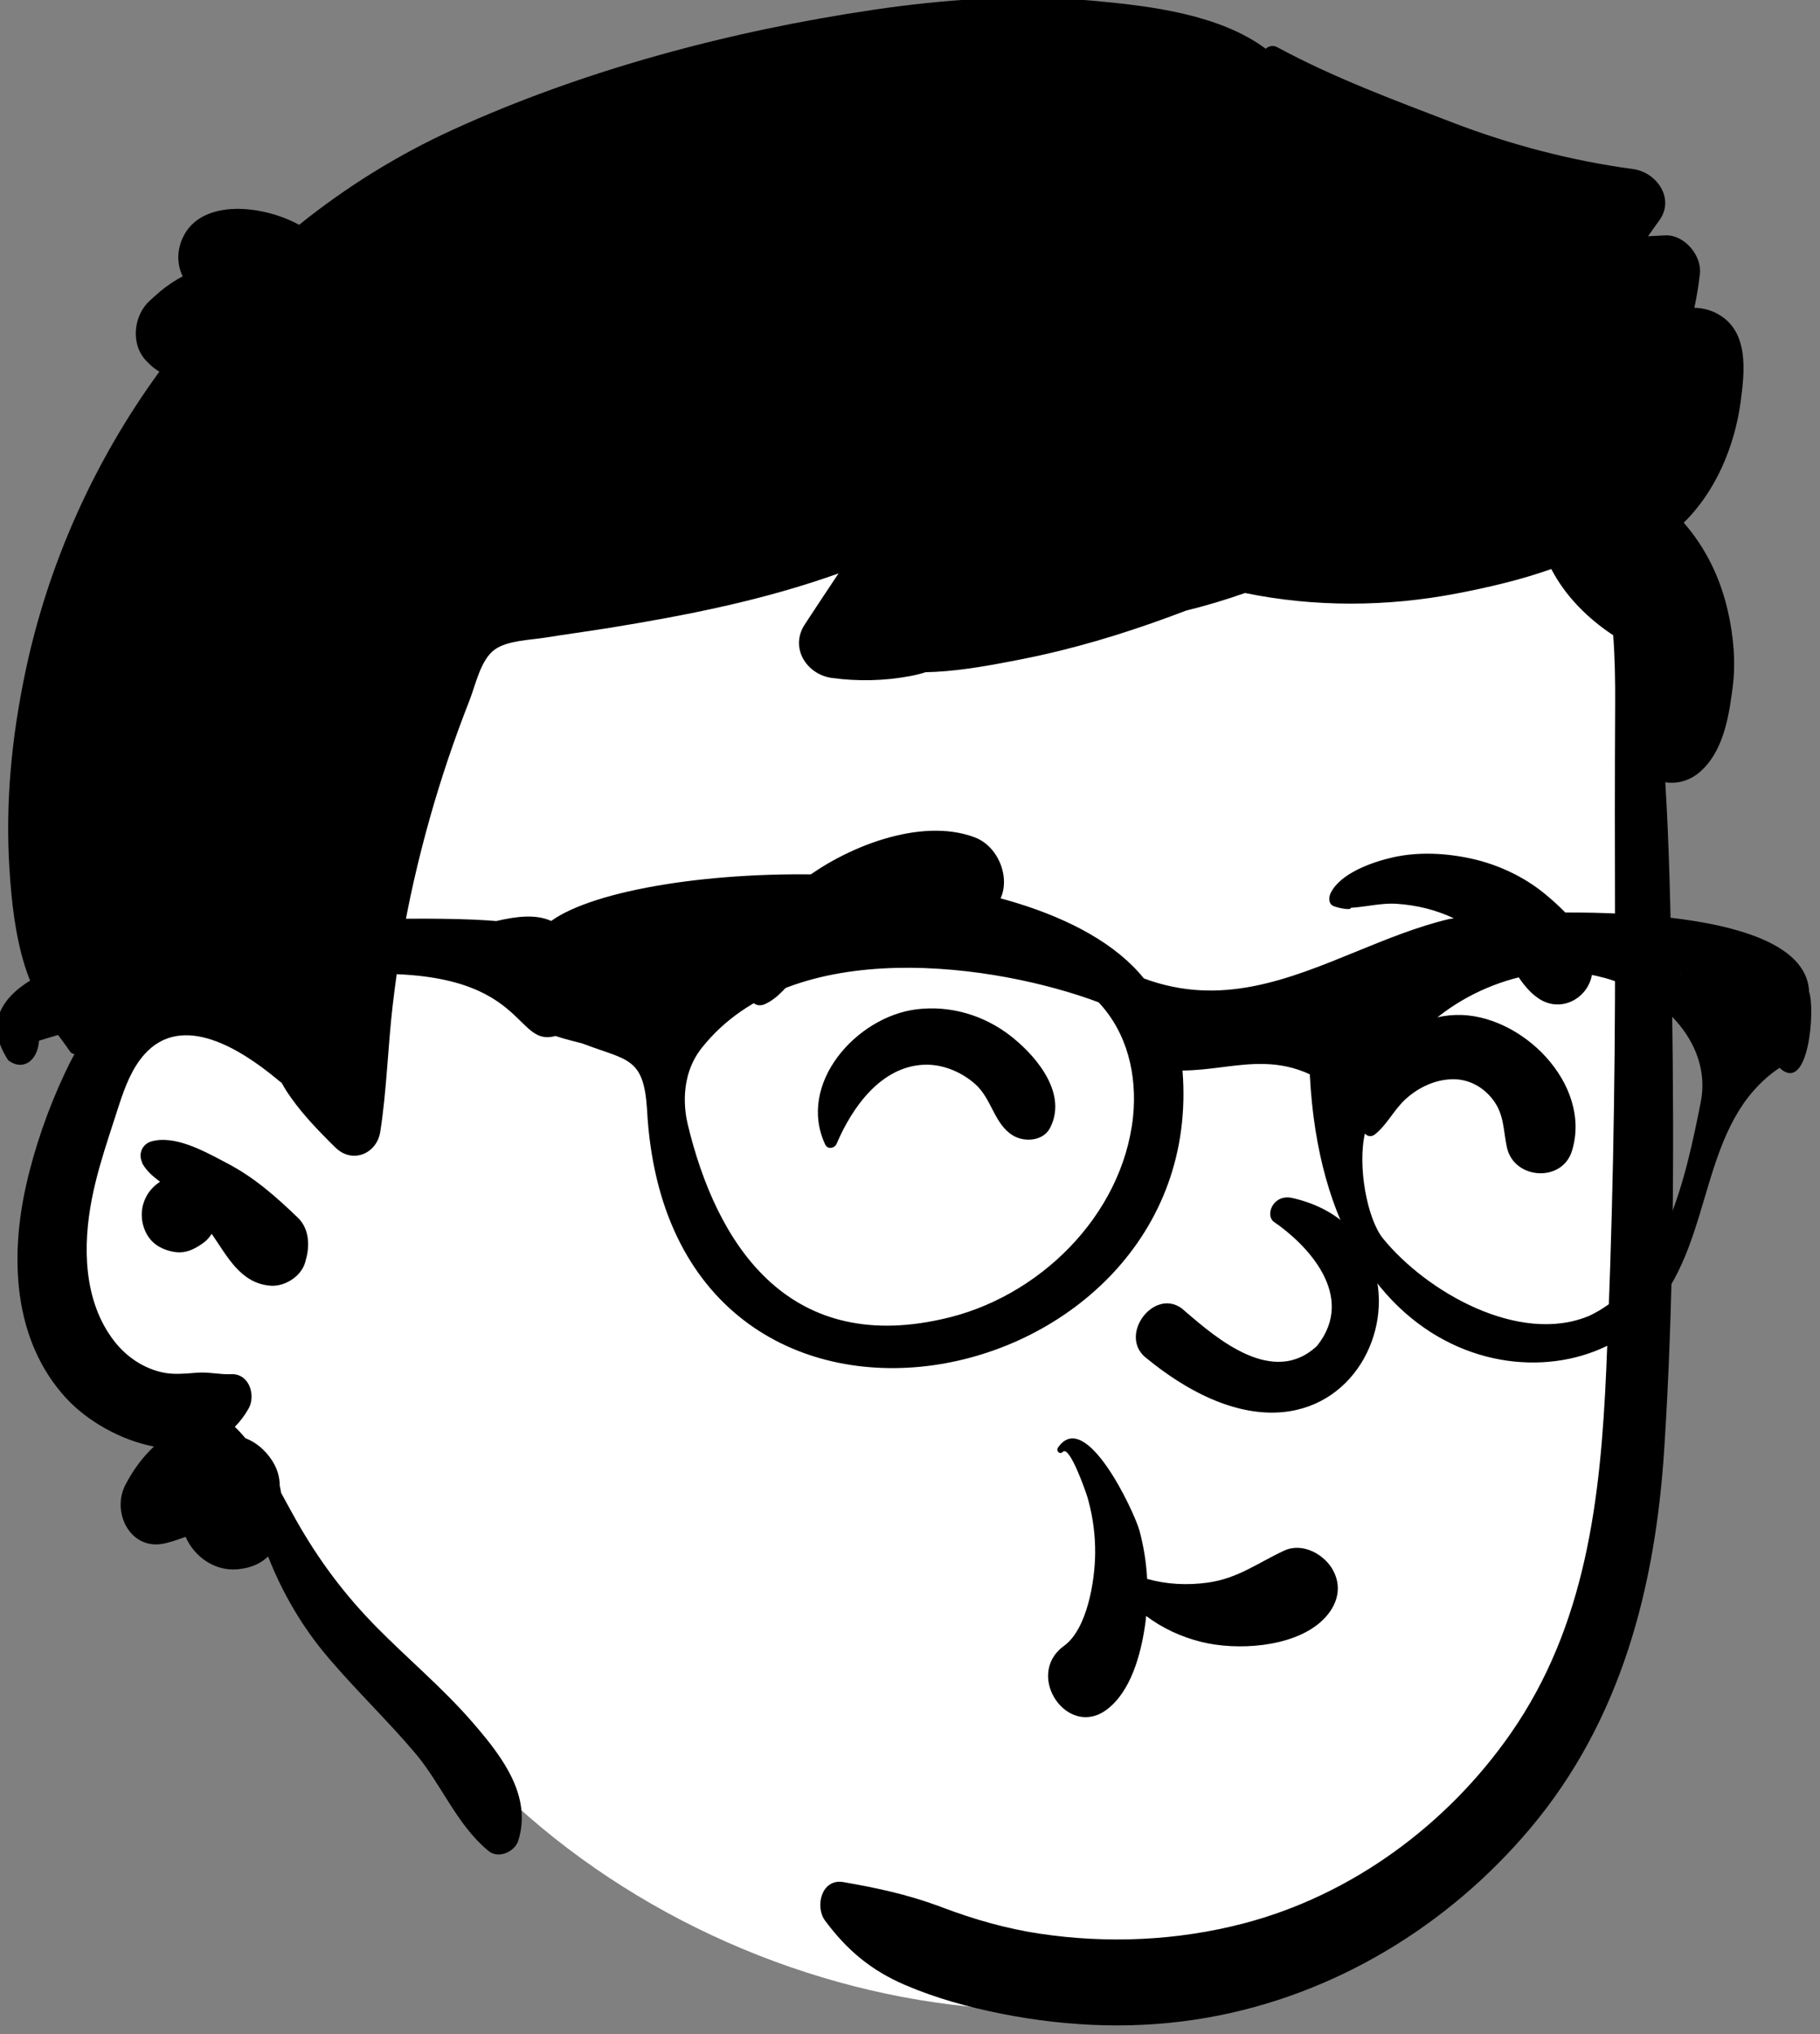 <?xml version="1.0" encoding="UTF-8" standalone="no"?>
<!-- Created with Inkscape (http://www.inkscape.org/) -->

<svg
   width="61.548mm"
   height="68.766mm"
   viewBox="0 0 61.548 68.766"
   version="1.1"
   id="svg5"
   inkscape:version="1.1.1 (3bf5ae0d25, 2021-09-20)"
   sodipodi:docname="happy.svg"
   xmlns:inkscape="http://www.inkscape.org/namespaces/inkscape"
   xmlns:sodipodi="http://sodipodi.sourceforge.net/DTD/sodipodi-0.dtd"
   xmlns="http://www.w3.org/2000/svg"
   xmlns:svg="http://www.w3.org/2000/svg">
  <rect x="0" y="0" width="61.548" height="68.766" fill="#808080" stroke="none"/>
  <sodipodi:namedview
     id="namedview7"
     pagecolor="#ffffff"
     bordercolor="#666666"
     borderopacity="1.0"
     inkscape:pageshadow="2"
     inkscape:pageopacity="0.0"
     inkscape:pagecheckerboard="0"
     inkscape:document-units="mm"
     showgrid="false"
     inkscape:zoom="0.93109959"
     inkscape:cx="375.36264"
     inkscape:cy="66.587936"
     inkscape:window-width="960"
     inkscape:window-height="1011"
     inkscape:window-x="0"
     inkscape:window-y="32"
     inkscape:window-maximized="0"
     inkscape:current-layer="layer1" />
  <defs
     id="defs2" />
  <g
     inkscape:label="Layer 1"
     inkscape:groupmode="layer"
     id="layer1"
     style="display:inline"
     transform="translate(-1.603,-2.093)">
    <g
       transform="matrix(0.154,0.008,-0.008,0.154,-38.124,-11.922)"
       id="g1811">
      <g
         transform="translate(225)"
         id="g1809">
        <g
           id="g1793">
          <g
             id="g1791">
            <path
               d="m 340.529,155.003 c -2.153,-18.915 0.633,-58.451 0.819,-60.853 C 342.529,78.965 335.414,19.002 321.964,24.527 299.401,6.666 269.351,2.722 241.251,0.838 182.883,-3.076 120.791,5.909 75.72,45.189 53.432,65.588 31.732,95.257 33.477,126.149 13.226,155.431 -15.324,195.598 9.908,229.831 c 8.577,10.937 22.208,15.01 32.982,23.293 21.672,17.48 35.268,42.566 57.145,59.942 57.96,52.083 156.377,62.963 213.323,3.723 44.035,-42.904 36.915,-107.09 29.17,-161.786 -5.208,-36.773 2.199,36.901 -2,0 z"
               transform="translate(65.001,149)"
               fill="#ffffff"
               stroke="none"
               id="path1787" />
            <path
               d="m 227.86,0.105 c -15.941,-0.59 -31.97,1.37 -47.58,4.52 -30.981,6.24 -62.71,16.45 -90.771,31.09 -11.782,6.15 -22.652,13.745 -32.455,22.494 -8.861,-4.237 -22.841,-4.581 -25.681,5.135 -0.815,2.789 -0.409,5.317 0.761,7.479 -0.341,0.194 -0.678,0.402 -1.008,0.623 -2.235,1.497 -3.429,2.586 -4.812,3.961 l -1.093,1.095 c -3.46,3.471 -3.787,9.894 0,13.321 l 0.518,0.468 0.319,0.278 c 0.645,0.542 1.338,1 2.06,1.38 C 14.847,112.287 5.839,135.465 2.11,159.685 c -2.191,14.22 -2.83,28.44 -1.18,42.75 0.8,6.99 2,14.45 4.449,21.06 1.191,3.23 2.87,6.37 4.38,9.47 1.641,3.38 4.33,5.85 6.54,8.87 0.24,0.31 0.62,0.47 0.99,0.48 -0.669,1.38 -1.28,2.78 -1.849,4.17 -3.271,7.99 -5.79,16.6 -7.25,25.11 -2.75,16.05 -1.07,34.1 11.149,46.11 4.87,4.78 12.41,8.61 19.821,9.63 -2.371,2.44 -4.281,5.34 -5.81,8.68 -2.86,6.23 1.909,14.66 9.489,12.34 1.441,-0.44 2.87,-1 4.271,-1.62 2.179,4.33 6.84,7.26 11.84,6.51 2.91,-0.44 5.009,-1.57 6.45,-3.16 3.609,7.98 8.399,15.23 14.47,21.63 6.419,6.78 13.509,12.89 19.91,19.69 6.219,6.6 9.91,15.22 17.24,20.66 2.279,1.69 5.77,-0.11 6.41,-2.61 2.485,-9.729 -4.208,-17.829 -10.558,-24.52 l -0.802,-0.84 c -6.811,-7.08 -14.68,-12.99 -21.93,-19.59 -7.53,-6.86 -13.591,-14.14 -19.051,-22.74 -0.472,-0.74 -0.942,-1.495 -1.414,-2.258 L 67.53,336.025 c -0.111,-0.51 -0.231,-1.01 -0.37,-1.5 -0.111,-1.97 -0.77,-3.84 -2.04,-5.56 -1.571,-2.13 -3.67,-3.74 -6.01,-4.49 -0.79,-0.84 -1.611,-1.64 -2.47,-2.38 1.069,-1.17 2.01,-2.55 2.81,-4.15 1.48,-2.98 -0.25,-7.72 -4.21,-7.33 -1.19,0.114 -2.358,0.06 -3.526,0.006 -1.277,-0.059 -2.553,-0.118 -3.854,0.044 -0.312,0.039 -0.623,0.08 -0.934,0.121 -2.137,0.283 -4.27,0.565 -6.427,0.269 -4.429,-0.63 -8.399,-3.03 -11.279,-6.39 -7.211,-8.4 -7.971,-20.48 -6.461,-30.96 0.667,-4.679 1.808,-9.277 3.02,-13.85 l 1.874,-7.004 c 1.068,-3.914 2.354,-7.97 4.867,-11.156 7.886,-10.001 21.398,-2.153 29.485,3.867 l 0.735,0.553 c 0.07,0.05 0.13,0.07 0.2,0.07 0.43,0.7 0.89,1.39 1.37,2.05 2.649,3.58 5.859,6.76 9.17,9.76 l 0.675,0.616 c 0.453,0.409 0.911,0.814 1.365,1.214 3.87,3.41 9.109,0.9 9.62,-3.98 0.949,-9.2 0.69,-18.5 1.279,-27.74 0.59,-9.25 1.651,-18.47 3.231,-27.6 1.58,-9.12 3.62,-18.15 6.109,-27.05 1.25,-4.46 2.62,-8.87 4.08,-13.26 1.111,-3.38 1.941,-8.86 4.87,-11.21 2.651,-2.14 7.641,-2.5 10.891,-3.19 4.54,-0.97 9.109,-1.83 13.659,-2.8 8.511,-1.83 17.011,-3.82 25.391,-6.18 8.3,-2.34 16.53,-5.1 24.5,-8.42 -2.29,3.84 -4.561,7.69 -6.811,11.55 -3.08,5.29 0.96,10.94 6.551,11.41 5.739,0.48 11.55,0.05 17.149,-1.31 1.191,-0.29 2.281,-0.62 3.291,-1.01 6.149,-0.441 12.425,-1.844 18.203,-3.268 l 2.697,-0.672 c 10.979,-2.76 21.529,-6.53 31.93,-10.98 1.165,-0.498 2.331,-1.006 3.497,-1.523 4.314,-1.302 8.563,-2.815 12.729,-4.536 15.445,2.337 31.199,1.431 46.373,-2.301 6.551,-1.61 13.671,-3.63 20.441,-6.43 3.37,5.75 8.54,10.41 14.309,13.79 0.631,4.99 0.981,10.03 1.211,15.03 0.739,15.94 1.579,31.88 2.449,47.81 l 0.28,5.158 c 1.645,30.957 2.653,61.963 2.89,92.952 0.221,28.24 -1.509,56.12 -16.809,80.68 -12.89,20.72 -33,37.21 -56.35,44.61 -14.341,4.54 -29.54,6 -44.511,4.55 -7.309,-0.71 -14.549,-2.38 -21.54,-4.62 l -1.005,-0.317 c -7.019,-2.166 -13.703,-3.236 -21.024,-4.123 -4.841,-0.59 -6.011,5.69 -3.58,8.64 5.14,6.22 10.63,10.37 18.269,13.19 6.901,2.54 14.22,4.15 21.491,5.2 15,2.16 30.13,1.92 44.95,-1.47 27.5,-6.28 51.809,-22.8 68.74,-45.21 18.59,-24.61 24.579,-54.03 24.97,-84.34 0.421,-32.434 -1.188,-65.024 -3.33,-97.404 l -0.45,-6.696 c -0.96,-14.01 -1.98,-28.07 -3.571,-42.05 2.631,0.26 5.391,-0.56 7.631,-2.81 4.364,-4.364 5.397,-11.081 5.916,-17.147 l 0.134,-1.673 c 0.42,-5.59 -0.431,-11.31 -1.96,-16.68 -2.108,-7.354 -5.642,-13.546 -10.634,-18.731 6.686,-7.206 10.287,-17.404 11.081,-27.032 0.573,-6.938 1.106,-16.057 -6.55,-19.29 -1.512,-0.639 -3.077,-0.875 -4.651,-0.842 0.404,-2.471 0.677,-4.972 0.83,-7.503 0.245,-4.024 -3.884,-8.435 -8.017,-8.019 -1.256,0.127 -2.512,0.262 -3.768,0.393 0.751,-1.201 1.505,-2.399 2.279,-3.585 3.254,-4.977 -1.144,-10.526 -6.283,-10.951 -13.659,-1.129 -27.179,-3.93 -40.211,-8.173 -13.092,-4.264 -26.768,-8.555 -39.202,-14.49 -0.878,-0.419 -1.846,-0.109 -2.448,0.495 C 256.273,1.692 241.083,0.632 229.089,0.152 Z M 50.99,264.032 c -4.643,-2.159 -10.932,-5.083 -15.76,-3.507 -2.21,0.72 -2.861,3.06 -1.861,4.78 h -0.08 l 0.207,0.331 c 0.918,1.398 2.097,2.346 3.389,3.246 l 0.604,0.413 c -1.62,1.15 -2.86,2.81 -3.4,4.93 -0.869,3.37 0.54,7.51 3.74,9.2 1.281,0.67 2.67,1.04 4.12,1.11 2.046,0.09 3.752,-0.852 5.3,-2.03 l 0.46,-0.36 c 0.681,-0.54 1.231,-1.26 1.67,-2.04 3.731,4.82 6.87,10.51 13.46,10.69 3.15,0.09 6.71,-2.42 7.36,-5.61 0.071,-0.31 0.13,-0.62 0.191,-0.92 0.609,-2.99 0.17,-6.49 -2.28,-8.63 -4.92,-4.28 -10,-8.33 -15.97,-11.07 -0.37,-0.17 -0.754,-0.349 -1.15,-0.533 z"
               transform="translate(48,65.001)"
               fill="#000000"
               fill-rule="evenodd"
               stroke="none"
               id="path1789" />
          </g>
        </g>
        <g
           transform="translate(159,186)"
           id="g1799">
          <g
             id="g1797">
            <path
               d="m 158.318,0.694 c -5.694,-0.988 -11.912,-1.02 -17.517,0.553 -4.409,1.236 -11.34,4.047 -13.245,8.55 -0.384,0.909 -0.378,2.31 0.73,2.782 1.496,0.495 4.106,0.755 3.834,0.197 1.284,-0.137 2.579,-0.388 3.882,-0.64 2.048,-0.396 4.113,-0.795 6.17,-0.761 4.37,0.073 8.449,0.838 12.521,2.471 3.666,1.47 7.102,3.568 10.027,6.229 3.545,3.224 5.515,8.066 9.702,10.483 5.136,2.964 11.085,-0.861 11.356,-6.516 0.325,-6.772 -5.729,-12.334 -10.802,-16.157 l -0.54,-0.403 c -4.647,-3.441 -10.426,-5.8 -16.118,-6.788 z M 11.258,13.475 c 9.069,-8.028 25.548,-15.781 37.777,-11.83 7.031,2.271 10.096,13.6 2.247,17.191 -9.089,4.158 -19.568,2.466 -28.819,6.776 -3.885,1.811 -7.539,4.074 -10.244,7.393 -2.131,2.616 -4.299,6.058 -7.381,7.566 -0.81,0.397 -1.907,0.407 -2.556,-0.329 -6.756,-7.642 3.077,-21.546 8.976,-26.767 z M 183.351,63.451 c 3.722,-14.922 -12.825,-29.578 -26.962,-28.413 -7.164,0.591 -13.547,4.715 -17.467,10.665 -2.739,4.158 -5.332,12.45 -1.012,16.433 0.61,0.562 1.437,0.528 2.055,0 2.51,-2.149 3.959,-5.702 6.382,-8.13 2.683,-2.689 6.214,-4.602 10.042,-4.86 3.473,-0.234 6.704,1.29 8.978,3.914 2.755,3.178 2.651,6.564 3.69,10.391 1.888,6.955 12.509,7.16 14.294,0 z M 38.178,39.941 c 7.38,-1.309 14.94,0.526 21.047,4.844 l 0.463,0.333 c 5.883,4.303 12.466,11.858 9.09,19.275 -1.355,2.978 -5.413,3.445 -7.988,2.095 -4.287,-2.248 -5.064,-7.779 -8.889,-10.84 -3.137,-2.509 -7.361,-4.031 -11.401,-3.664 -9.491,0.862 -15.329,10.223 -18.277,18.29 -0.377,1.032 -1.892,1.433 -2.484,0.325 -6.951,-12.992 5.353,-28.336 18.439,-30.658 z M 129.748,109.04 c 8.123,-11.379 -3.383,-22.082 -10.934,-26.672 -1.978,-1.42 -0.408,-6.124 3.819,-5.397 38.397,6.597 18.502,72.737 -30.521,36.442 -5.837,-4.708 1.231,-15.079 7.522,-11.047 0.319,0.245 0.653,0.504 1.002,0.773 7.068,5.465 19.999,15.463 29.112,5.901 z m -55.598,25.253 c 5.594,-9.202 17.518,13.339 18.785,17.215 1.122,3.434 1.863,6.951 2.239,10.509 4.337,0.972 8.84,0.974 13.284,0.122 6.605,-1.267 10.642,-4.817 16.382,-7.866 3.965,-2.107 8.962,0.363 11.024,3.857 2.425,4.113 0.88,8.381 -2.31,11.447 -6.049,5.814 -17.951,7.15 -25.847,5.606 -4.524,-0.884 -8.67,-2.581 -12.331,-5.047 -0.024,0.461 -0.04,0.921 -0.077,1.38 l -0.07,0.797 c -0.607,6.448 -2.379,14.556 -7.387,18.752 -8.214,6.882 -18.352,-6.354 -10.37,-13.229 l 0.247,-0.206 c 4.961,-4.009 6.043,-14.764 5.776,-20.687 -0.175,-3.867 -0.879,-7.783 -2.1,-11.465 l -0.251,-0.733 c -0.367,-1.041 -4.374,-10.908 -5.822,-9.651 l -0.069,0.071 c -0.597,0.712 -1.562,-0.118 -1.103,-0.872 z"
               transform="translate(52,62)"
               fill="#000000"
               fill-rule="evenodd"
               stroke="none"
               id="path1795" />
          </g>
        </g>
        <g
           transform="translate(123,338)"
           id="g1801" />
        <g
           transform="translate(47,241)"
           id="g1807">
          <g
             id="g1805">
            <path
               d="m 316.813,3.109 c 8.133,-1.817 77.696,-10.306 79.652,11.864 1.562,3.559 1.128,22.601 -5.614,16.959 -17.079,12.878 -12.152,37.582 -24.577,53.952 -16.477,23.585 -71.228,20.839 -78.219,-47.198 -6.941,-2.771 -13.056,-1.675 -19.304,-0.556 -2.816,0.504 -5.658,1.014 -8.616,1.177 9.617,72.224 -107.638,102.614 -116.831,14.563 -1.338,-11.403 -4.787,-10.393 -14.945,-13.661 -1.829,-0.384 -3.92,-0.749 -5.924,-1.326 -3.333,1.11 -5.128,-0.476 -7.764,-2.805 -7.742,-6.841 -22.741,-20.095 -105.296,9.705 -0.089,4.604 -3.308,6.878 -6.53,4.643 -21.228,-29.015 82.556,-36.852 105.29,-36.031 4.427,-1.272 8.605,-1.995 12.041,-0.647 18.152,-14.601 104.741,-22.821 130.454,5.842 17.133,5.39 31.576,-1.407 46.181,-8.28 6.549,-3.082 13.131,-6.18 20.002,-8.201 z m 51.478,9.347 c -0.01,0.013 -0.022,0.024 -0.032,0.037 -0.077,-0.047 -0.153,-0.095 -0.232,-0.141 0.087,0.036 0.179,0.067 0.264,0.104 z m -16.306,75.939 c -15.008,7.228 -35.946,-3.433 -46.037,-14.6 -3.673,-4.066 -6.507,-15.699 -5.094,-23.077 3.827,-19.981 18.207,-31.973 33.388,-36.068 21.044,-5.678 42.222,8.706 39.753,25.68 -2.341,16.087 -5.888,39.422 -22.01,48.065 z m -141.741,8.099 c 20.9,-5.647 38.387,-24.706 39.59,-46.481 0.461,-9.236 -2.241,-18.359 -8.851,-24.68 -22.582,-7.164 -67.795,-11.612 -86.378,14.483 -4.725,6.634 -2.964,14.368 -2.215,16.902 7.538,25.501 24.18,49.172 57.854,39.776 z"
               transform="translate(1,18)"
               fill="#000000"
               fill-rule="evenodd"
               stroke="none"
               id="path1803" />
          </g>
        </g>
      </g>
    </g>
  </g>
</svg>
